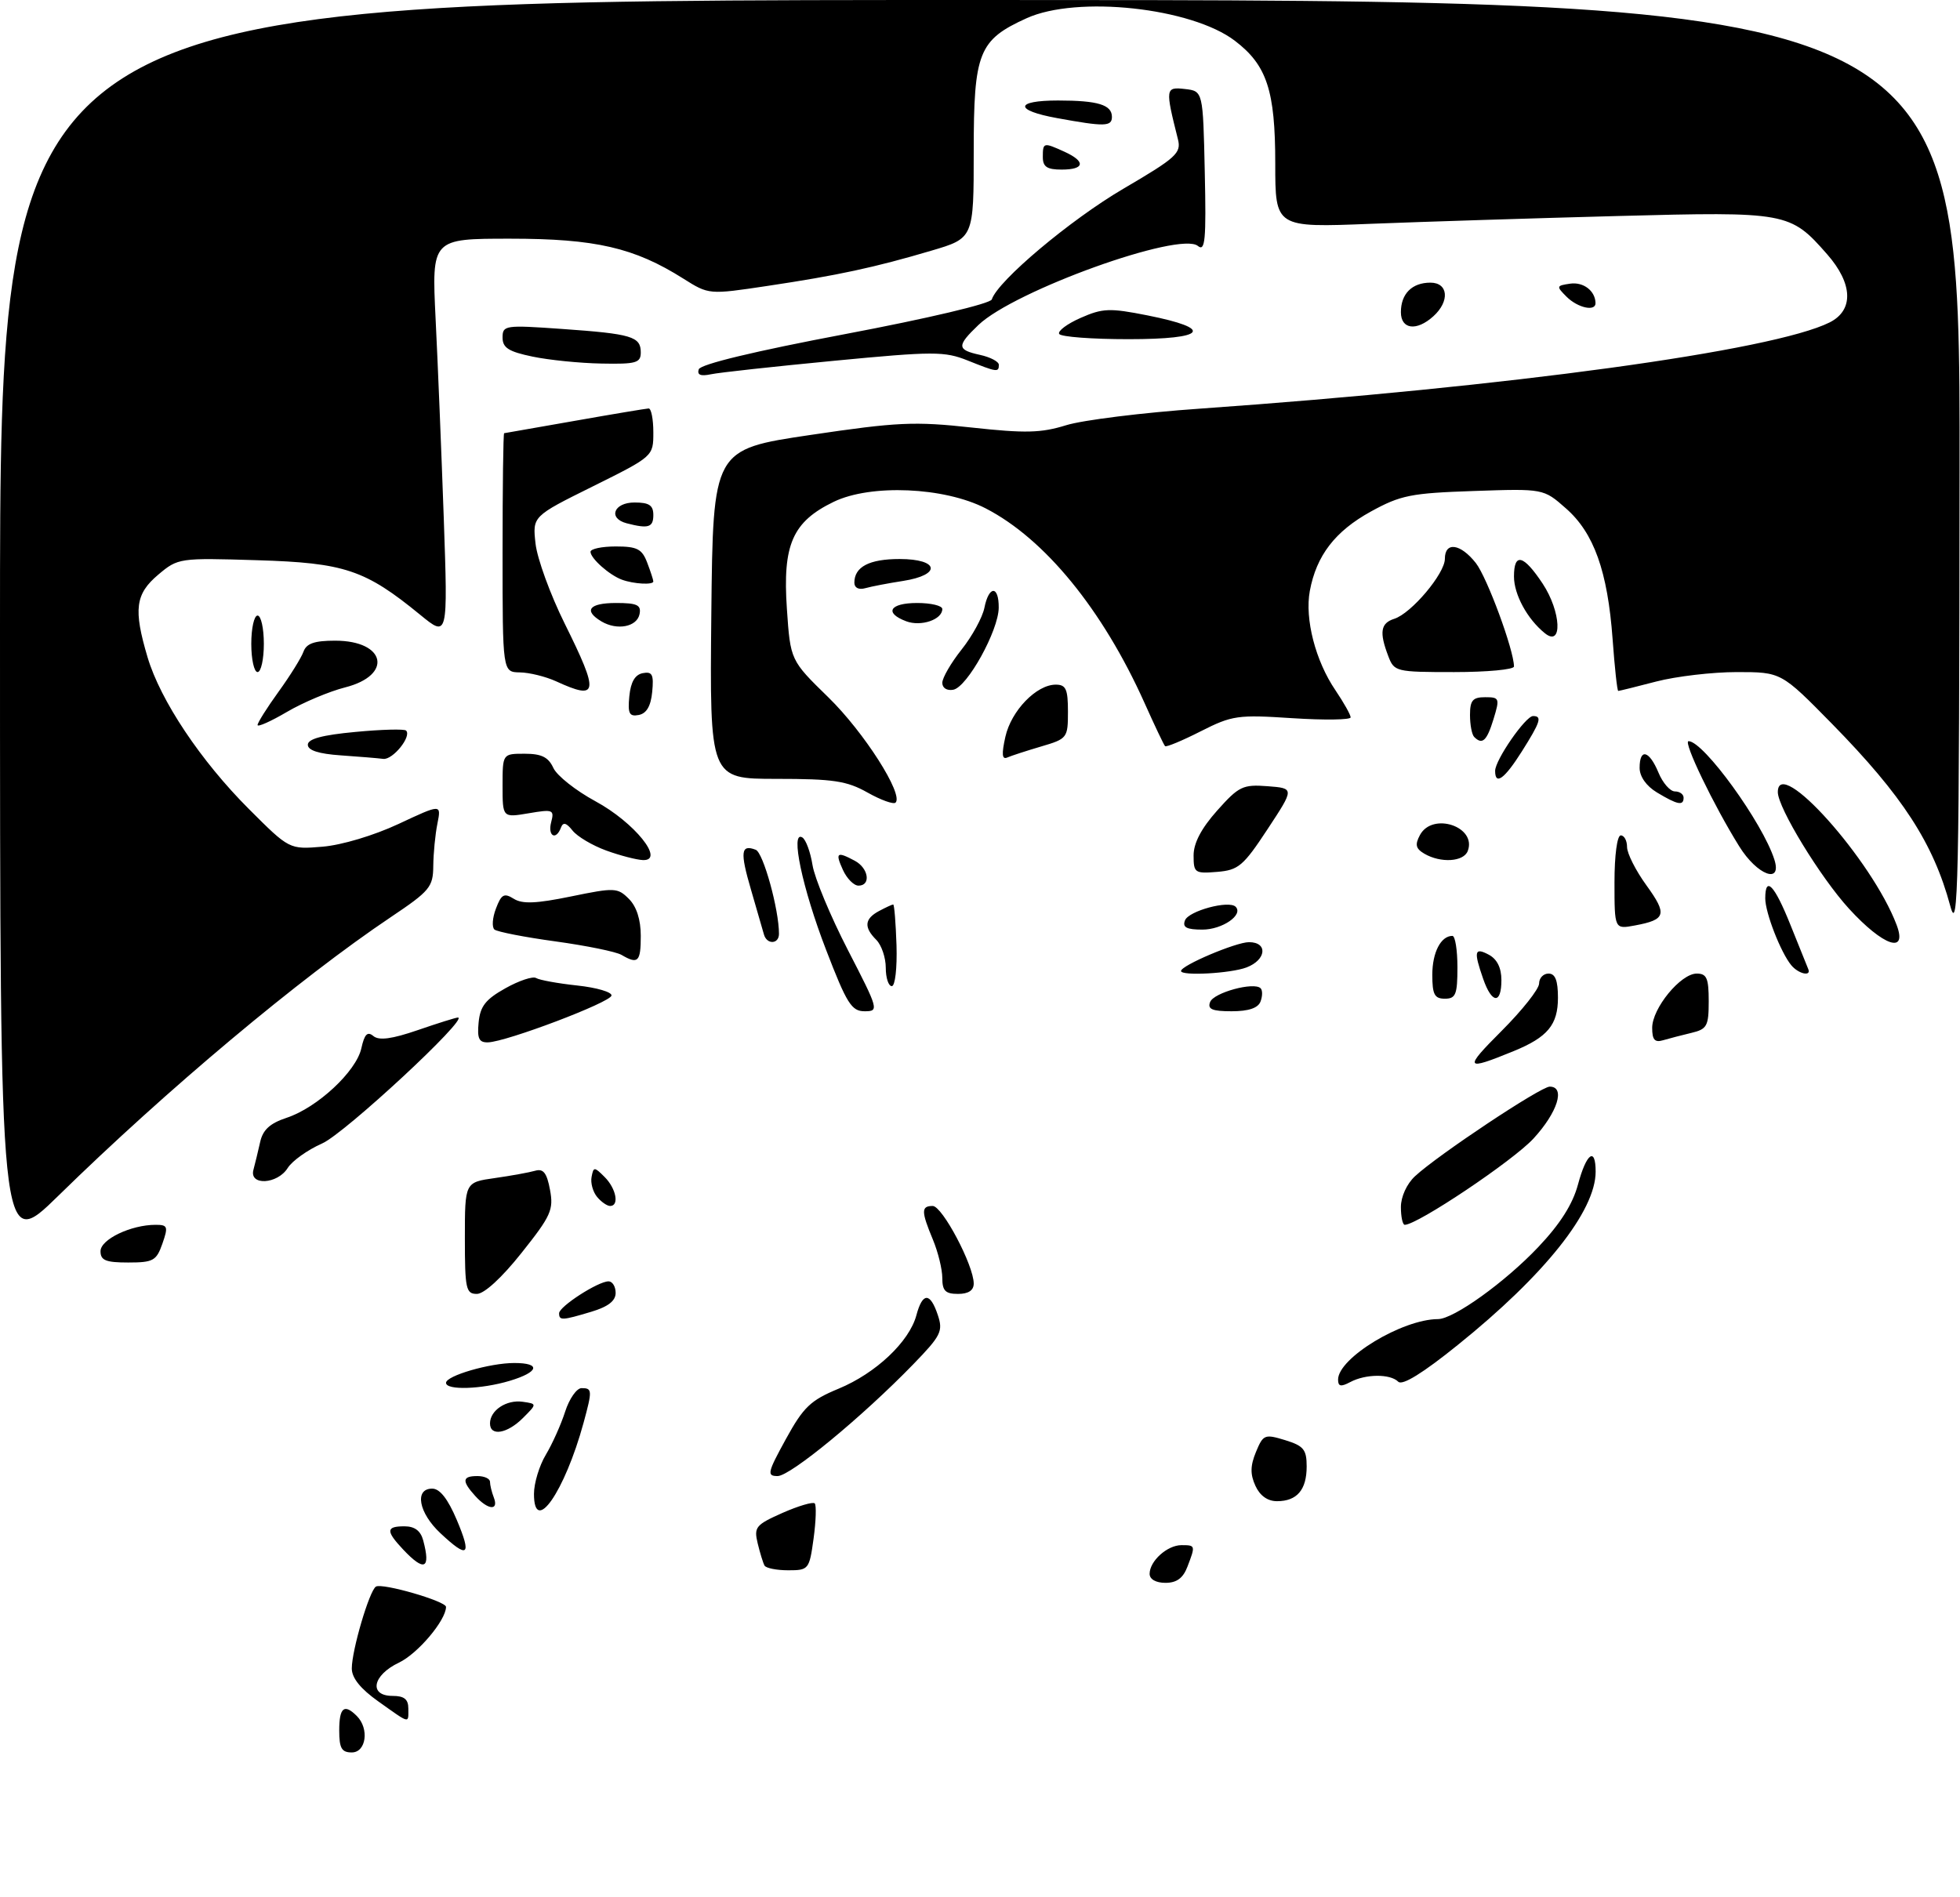 <?xml version="1.0" encoding="UTF-8" standalone="no"?>
<!DOCTYPE svg PUBLIC "-//W3C//DTD SVG 1.1//EN" "http://www.w3.org/Graphics/SVG/1.1/DTD/svg11.dtd" >
<svg xmlns="http://www.w3.org/2000/svg" xmlns:xlink="http://www.w3.org/1999/xlink" version="1.1" viewBox="0 0 312 302">
 <g >
 <path fill="currentColor"
d=" M 54.00 275.50 C 54.00 271.84 54.79 271.19 56.80 273.20 C 58.81 275.21 58.29 279.00 56.00 279.00 C 54.38 279.00 54.00 278.33 54.00 275.50 Z  M 60.25 270.90 C 57.39 268.87 56.00 267.15 56.00 265.63 C 56.00 262.74 58.80 253.24 59.84 252.60 C 60.84 251.98 71.00 254.92 71.00 255.83 C 70.98 257.97 66.51 263.27 63.51 264.70 C 59.28 266.71 58.66 270.00 62.50 270.00 C 64.33 270.00 65.00 270.53 65.00 272.00 C 65.00 274.44 65.37 274.53 60.25 270.90 Z  M 183.00 250.57 C 183.00 248.53 185.81 246.00 188.07 246.00 C 190.30 246.00 190.32 246.04 189.02 249.43 C 188.33 251.25 187.31 252.00 185.52 252.00 C 184.00 252.00 183.00 251.43 183.00 250.57 Z  M 121.70 249.25 C 121.47 248.84 120.98 247.24 120.61 245.71 C 119.99 243.13 120.30 242.76 124.55 240.87 C 127.09 239.75 129.40 239.07 129.69 239.35 C 129.97 239.64 129.89 242.15 129.51 244.94 C 128.83 249.87 128.73 250.00 125.47 250.00 C 123.62 250.00 121.93 249.66 121.70 249.25 Z  M 64.17 246.69 C 61.39 243.73 61.44 243.00 64.38 243.00 C 66.01 243.00 66.96 243.71 67.37 245.25 C 68.59 249.81 67.55 250.28 64.17 246.69 Z  M 70.11 244.10 C 66.64 240.86 65.93 237.00 68.80 237.00 C 70.02 237.00 71.29 238.63 72.72 242.00 C 75.13 247.72 74.51 248.22 70.11 244.10 Z  M 85.00 237.84 C 85.00 236.13 85.85 233.33 86.88 231.62 C 87.91 229.90 89.30 226.81 89.96 224.75 C 90.62 222.69 91.80 221.00 92.58 221.00 C 94.28 221.00 94.30 221.35 92.90 226.50 C 89.88 237.54 85.00 244.54 85.00 237.84 Z  M 75.65 238.17 C 73.48 235.77 73.57 235.00 76.00 235.00 C 77.10 235.00 78.00 235.41 78.00 235.92 C 78.00 236.42 78.27 237.55 78.61 238.42 C 79.43 240.56 77.69 240.42 75.65 238.17 Z  M 199.84 236.55 C 199.00 234.71 199.02 233.36 199.93 231.16 C 201.08 228.38 201.32 228.29 204.57 229.28 C 207.52 230.19 208.00 230.77 208.00 233.47 C 208.00 237.19 206.46 239.00 203.28 239.00 C 201.78 239.00 200.56 238.13 199.84 236.55 Z  M 125.10 229.11 C 127.90 224.01 129.02 222.94 133.49 221.09 C 139.43 218.63 144.74 213.61 145.87 209.41 C 146.85 205.73 148.07 205.71 149.28 209.35 C 150.15 211.94 149.80 212.64 145.37 217.21 C 137.28 225.55 125.82 235.00 123.78 235.00 C 122.04 235.00 122.17 234.45 125.10 229.11 Z  M 78.00 226.62 C 78.00 224.54 80.61 222.81 83.19 223.17 C 85.50 223.50 85.50 223.50 83.25 225.75 C 80.73 228.27 78.00 228.72 78.00 226.62 Z  M 71.00 220.16 C 71.00 219.03 77.97 217.00 81.87 217.00 C 86.17 217.00 85.80 218.44 81.13 219.84 C 76.62 221.19 71.00 221.37 71.00 220.16 Z  M 213.00 219.64 C 213.00 216.21 223.21 210.03 228.91 210.01 C 231.41 210.00 239.61 204.10 244.86 198.55 C 248.36 194.86 250.35 191.71 251.19 188.58 C 252.53 183.58 254.00 182.51 254.00 186.54 C 254.00 192.80 245.89 203.00 232.05 214.13 C 226.50 218.61 223.23 220.63 222.58 219.98 C 221.30 218.70 217.38 218.73 214.93 220.04 C 213.44 220.83 213.00 220.74 213.00 219.64 Z  M 89.00 209.08 C 89.00 208.01 95.21 204.00 96.87 204.00 C 97.49 204.00 98.00 204.83 98.00 205.84 C 98.00 207.11 96.80 208.04 94.13 208.84 C 89.47 210.24 89.00 210.26 89.00 209.08 Z  M 74.00 197.11 C 74.00 188.23 74.00 188.23 78.75 187.56 C 81.36 187.19 84.26 186.66 85.20 186.39 C 86.49 186.02 87.05 186.73 87.55 189.42 C 88.15 192.61 87.71 193.58 83.02 199.47 C 79.88 203.43 77.07 206.00 75.91 206.00 C 74.17 206.00 74.00 205.20 74.00 197.11 Z  M 150.00 203.47 C 150.00 202.08 149.32 199.32 148.50 197.35 C 146.63 192.86 146.62 192.00 148.47 192.00 C 150.00 192.00 155.00 201.45 155.00 204.35 C 155.00 205.44 154.16 206.00 152.50 206.00 C 150.49 206.00 150.00 205.50 150.00 203.47 Z  M 16.00 199.20 C 16.00 197.32 20.84 195.00 24.77 195.00 C 26.70 195.00 26.80 195.28 25.85 198.00 C 24.90 200.72 24.39 201.00 20.40 201.00 C 16.83 201.00 16.00 200.66 16.00 199.20 Z  M 0.00 99.73 C 0.00 0.00 0.00 0.00 156.00 0.00 C 312.00 0.00 312.00 0.00 311.93 74.75 C 311.88 141.18 311.71 148.91 310.45 144.23 C 307.76 134.25 302.85 126.68 291.64 115.25 C 283.54 107.00 283.54 107.00 276.48 107.00 C 272.60 107.00 266.83 107.68 263.66 108.50 C 260.49 109.33 257.77 110.00 257.60 110.00 C 257.43 110.00 257.03 106.29 256.70 101.75 C 255.91 90.96 253.73 84.84 249.26 80.93 C 245.70 77.79 245.70 77.79 234.60 78.17 C 224.61 78.51 222.97 78.83 218.22 81.44 C 212.52 84.58 209.55 88.44 208.50 94.09 C 207.68 98.54 209.40 105.23 212.59 109.91 C 213.91 111.87 215.00 113.80 215.00 114.21 C 215.00 114.61 210.83 114.67 205.73 114.34 C 197.02 113.77 196.15 113.89 191.13 116.43 C 188.20 117.92 185.65 118.98 185.46 118.79 C 185.27 118.61 183.79 115.49 182.17 111.87 C 175.51 97.04 166.30 85.77 156.89 80.93 C 150.31 77.54 138.61 77.04 132.72 79.89 C 126.15 83.07 124.56 86.71 125.26 96.93 C 125.82 105.13 125.82 105.13 131.88 111.04 C 137.54 116.57 143.86 126.47 142.56 127.78 C 142.24 128.10 140.23 127.38 138.10 126.18 C 134.80 124.32 132.66 124.00 123.60 124.00 C 112.97 124.00 112.97 124.00 113.23 97.77 C 113.50 71.55 113.50 71.55 129.00 69.25 C 142.86 67.19 145.58 67.07 154.71 68.07 C 163.23 69.00 165.71 68.94 169.71 67.70 C 172.34 66.88 181.93 65.69 191.00 65.06 C 240.26 61.59 282.24 55.84 291.25 51.33 C 295.11 49.39 294.96 45.16 290.85 40.48 C 284.96 33.77 284.47 33.68 257.56 34.39 C 244.33 34.74 226.64 35.30 218.25 35.63 C 203.00 36.24 203.00 36.24 203.00 26.02 C 203.00 14.42 201.67 10.37 196.57 6.49 C 189.66 1.22 171.46 -0.75 163.42 2.90 C 155.78 6.37 155.00 8.32 155.00 24.09 C 155.00 37.92 155.00 37.92 148.25 39.91 C 139.24 42.58 133.33 43.85 122.17 45.52 C 112.84 46.92 112.84 46.92 108.78 44.36 C 100.96 39.42 94.78 38.00 81.20 38.00 C 68.72 38.00 68.72 38.00 69.34 50.75 C 69.69 57.76 70.27 72.05 70.64 82.49 C 71.30 101.49 71.30 101.49 66.90 97.89 C 58.12 90.70 54.85 89.61 40.94 89.19 C 28.52 88.81 28.34 88.84 25.19 91.49 C 21.54 94.57 21.22 97.01 23.49 104.64 C 25.53 111.51 31.96 121.15 39.64 128.82 C 46.06 135.24 46.06 135.24 51.34 134.80 C 54.38 134.55 59.50 133.02 63.44 131.18 C 70.25 127.99 70.25 127.99 69.63 131.12 C 69.28 132.84 68.99 135.88 68.97 137.88 C 68.94 141.22 68.42 141.85 62.23 146.00 C 47.67 155.77 26.53 173.49 9.25 190.41 C 0.00 199.46 0.00 199.46 0.00 99.73 Z  M 223.00 192.17 C 223.00 190.53 223.94 188.47 225.25 187.26 C 228.86 183.90 245.25 173.00 246.69 173.00 C 249.23 173.00 247.95 177.09 244.10 181.27 C 240.84 184.81 225.63 195.00 223.61 195.00 C 223.28 195.00 223.00 193.73 223.00 192.17 Z  M 95.04 190.55 C 94.38 189.75 93.98 188.32 94.17 187.37 C 94.48 185.74 94.60 185.74 96.25 187.39 C 98.09 189.23 98.61 192.00 97.12 192.00 C 96.64 192.00 95.70 191.35 95.04 190.55 Z  M 40.34 186.25 C 40.60 185.29 41.08 183.30 41.41 181.83 C 41.84 179.87 42.97 178.84 45.63 177.96 C 50.51 176.35 56.71 170.58 57.52 166.90 C 58.02 164.64 58.49 164.16 59.44 164.95 C 60.34 165.69 62.38 165.42 66.51 164.00 C 69.70 162.90 72.57 162.00 72.89 162.00 C 74.75 162.00 54.84 180.49 51.29 182.04 C 48.98 183.06 46.51 184.82 45.80 185.95 C 44.17 188.56 39.65 188.81 40.34 186.25 Z  M 239.02 164.14 C 242.31 160.85 245.00 157.45 245.00 156.58 C 245.00 155.71 245.68 155.00 246.50 155.00 C 247.57 155.00 248.00 156.09 248.00 158.85 C 248.00 163.15 246.36 165.13 240.96 167.34 C 233.15 170.54 232.95 170.21 239.02 164.14 Z  M 76.19 162.77 C 76.44 160.20 77.30 159.10 80.45 157.34 C 82.62 156.12 84.83 155.39 85.34 155.71 C 85.86 156.03 88.81 156.57 91.89 156.90 C 94.98 157.23 97.43 157.95 97.34 158.50 C 97.18 159.59 80.63 165.86 77.69 165.95 C 76.24 165.99 75.94 165.35 76.19 162.77 Z  M 263.00 163.64 C 263.00 160.53 267.53 155.00 270.09 155.00 C 271.68 155.00 272.00 155.73 272.00 159.39 C 272.00 163.36 271.73 163.85 269.25 164.44 C 267.74 164.80 265.71 165.33 264.75 165.61 C 263.41 166.01 263.00 165.55 263.00 163.64 Z  M 131.51 151.25 C 127.72 141.45 125.75 132.11 127.72 133.33 C 128.28 133.67 129.01 135.65 129.34 137.73 C 129.67 139.80 132.21 145.89 134.97 151.25 C 139.87 160.75 139.94 161.00 137.63 161.00 C 135.56 161.00 134.79 159.78 131.51 151.25 Z  M 192.63 159.53 C 193.20 158.03 199.62 156.28 200.67 157.34 C 200.99 157.65 200.98 158.61 200.65 159.46 C 200.26 160.49 198.75 161.00 196.06 161.00 C 192.95 161.00 192.19 160.67 192.63 159.53 Z  M 228.00 155.20 C 228.00 151.64 229.36 149.00 231.20 149.00 C 231.64 149.00 232.00 151.25 232.00 154.00 C 232.00 158.33 231.73 159.00 230.00 159.00 C 228.35 159.00 228.00 158.33 228.00 155.20 Z  M 236.10 155.85 C 234.56 151.43 234.71 150.78 237.00 152.00 C 238.31 152.70 239.00 154.09 239.00 156.04 C 239.00 159.92 237.48 159.82 236.10 155.85 Z  M 141.00 154.07 C 141.00 152.46 140.32 150.47 139.50 149.64 C 137.48 147.63 137.61 146.28 139.93 145.04 C 141.00 144.47 142.01 144.00 142.18 144.00 C 142.36 144.00 142.59 146.93 142.71 150.50 C 142.82 154.12 142.49 157.00 141.96 157.00 C 141.43 157.00 141.00 155.68 141.00 154.07 Z  M 188.00 154.59 C 188.00 153.71 196.75 150.00 198.82 150.00 C 201.86 150.00 201.59 152.82 198.43 154.02 C 195.93 154.98 188.00 155.41 188.00 154.59 Z  M 285.14 153.67 C 283.47 151.65 281.00 145.32 281.00 143.03 C 281.00 139.35 282.47 140.90 285.01 147.25 C 286.38 150.68 287.65 153.83 287.83 154.25 C 288.40 155.52 286.31 155.08 285.14 153.67 Z  M 98.94 152.03 C 98.08 151.52 93.36 150.56 88.44 149.88 C 83.52 149.21 79.15 148.35 78.71 147.99 C 78.28 147.62 78.38 146.12 78.95 144.64 C 79.81 142.37 80.24 142.13 81.78 143.09 C 83.15 143.95 85.36 143.86 90.90 142.72 C 97.85 141.29 98.31 141.31 100.11 143.11 C 101.33 144.33 102.00 146.41 102.00 149.00 C 102.00 153.15 101.57 153.57 98.94 152.03 Z  M 121.60 148.75 C 121.41 148.06 120.49 144.87 119.55 141.66 C 117.78 135.62 117.93 134.38 120.30 135.29 C 121.50 135.75 124.00 144.79 124.00 148.67 C 124.00 150.35 122.05 150.42 121.60 148.75 Z  M 294.33 144.67 C 289.77 139.68 283.00 128.59 283.00 126.11 C 283.00 120.14 298.02 136.94 301.91 147.25 C 303.69 151.97 299.79 150.64 294.33 144.67 Z  M 188.63 146.53 C 189.21 145.02 195.62 143.29 196.69 144.36 C 197.98 145.65 194.57 148.00 191.41 148.00 C 188.87 148.00 188.20 147.64 188.63 146.53 Z  M 257.00 140.47 C 257.00 136.16 257.42 133.00 258.00 133.00 C 258.55 133.00 259.00 133.83 259.00 134.85 C 259.00 135.87 260.39 138.62 262.09 140.96 C 265.44 145.59 265.20 146.42 260.25 147.34 C 257.00 147.95 257.00 147.95 257.00 140.47 Z  M 134.18 138.50 C 132.92 135.73 133.21 135.51 136.07 137.04 C 138.27 138.21 138.68 141.00 136.66 141.00 C 135.92 141.00 134.81 139.88 134.18 138.50 Z  M 190.00 136.19 C 190.00 134.22 191.23 131.88 193.75 129.05 C 197.20 125.18 197.84 124.87 201.78 125.17 C 206.06 125.50 206.06 125.50 201.78 132.00 C 197.91 137.88 197.14 138.53 193.75 138.81 C 190.20 139.10 190.00 138.97 190.00 136.19 Z  M 276.86 134.75 C 272.80 128.24 267.87 118.00 268.79 118.00 C 271.18 118.00 280.59 130.99 282.45 136.85 C 283.72 140.84 279.71 139.34 276.86 134.75 Z  M 96.50 135.41 C 94.30 134.61 91.89 133.18 91.14 132.23 C 90.15 130.98 89.64 130.85 89.30 131.75 C 88.51 133.87 87.15 133.13 87.74 130.89 C 88.26 128.91 88.02 128.82 84.15 129.48 C 80.00 130.18 80.00 130.18 80.00 125.09 C 80.00 120.00 80.00 120.00 83.52 120.00 C 86.20 120.00 87.29 120.54 88.08 122.25 C 88.64 123.49 91.67 125.88 94.79 127.57 C 100.98 130.92 105.94 137.07 102.34 136.93 C 101.33 136.89 98.70 136.21 96.50 135.41 Z  M 226.74 135.92 C 225.36 135.11 225.21 134.48 226.03 132.95 C 228.02 129.23 235.13 131.61 233.64 135.49 C 232.98 137.21 229.35 137.44 226.74 135.92 Z  M 263.75 126.16 C 262.06 125.14 261.00 123.63 261.00 122.25 C 261.00 119.07 262.53 119.46 264.00 123.00 C 264.68 124.65 265.86 126.00 266.62 126.00 C 267.38 126.00 268.00 126.45 268.00 127.00 C 268.00 128.33 267.04 128.14 263.75 126.16 Z  M 238.00 122.73 C 238.00 121.00 242.84 114.00 244.04 114.00 C 245.52 114.00 245.22 114.93 242.25 119.64 C 239.49 124.01 238.00 125.10 238.00 122.73 Z  M 54.25 120.26 C 50.73 120.02 49.00 119.46 49.00 118.57 C 49.00 117.64 51.29 117.02 56.57 116.53 C 60.74 116.13 64.37 116.04 64.64 116.31 C 65.57 117.23 62.53 121.00 61.01 120.82 C 60.18 120.71 57.14 120.46 54.25 120.26 Z  M 160.04 117.30 C 160.97 113.15 164.98 109.00 168.06 109.00 C 169.68 109.00 170.00 109.71 170.00 113.29 C 170.00 117.48 169.90 117.62 165.75 118.84 C 163.41 119.53 160.98 120.32 160.34 120.60 C 159.50 120.97 159.42 120.07 160.04 117.30 Z  M 234.67 117.33 C 234.30 116.97 234.00 115.39 234.00 113.83 C 234.00 111.51 234.43 111.00 236.41 111.00 C 238.69 111.00 238.76 111.17 237.74 114.50 C 236.68 117.96 235.96 118.63 234.67 117.33 Z  M 41.00 115.43 C 41.00 115.06 42.50 112.68 44.34 110.13 C 46.18 107.59 47.97 104.71 48.31 103.75 C 48.78 102.44 50.05 102.00 53.35 102.00 C 61.42 102.00 62.59 107.50 54.93 109.44 C 52.42 110.08 48.25 111.83 45.68 113.34 C 43.11 114.85 41.00 115.79 41.00 115.43 Z  M 100.18 110.84 C 100.40 108.58 101.08 107.41 102.32 107.17 C 103.83 106.88 104.09 107.39 103.82 110.16 C 103.60 112.42 102.92 113.59 101.68 113.83 C 100.17 114.12 99.91 113.61 100.18 110.84 Z  M 88.50 108.46 C 86.85 107.71 84.26 107.07 82.75 107.05 C 80.00 107.00 80.00 107.00 80.00 88.00 C 80.00 77.55 80.11 68.99 80.25 68.97 C 80.39 68.95 85.45 68.07 91.50 67.00 C 97.55 65.93 102.84 65.05 103.25 65.03 C 103.66 65.01 104.00 66.72 104.00 68.83 C 104.00 72.65 104.00 72.65 94.38 77.43 C 84.76 82.20 84.76 82.20 85.25 86.56 C 85.52 88.95 87.60 94.66 89.87 99.24 C 95.43 110.45 95.26 111.56 88.50 108.46 Z  M 150.00 108.71 C 150.00 107.92 151.38 105.54 153.07 103.41 C 154.76 101.29 156.39 98.30 156.70 96.77 C 157.41 93.19 159.01 93.18 158.98 96.75 C 158.95 100.39 153.97 109.39 151.75 109.81 C 150.74 110.00 150.00 109.54 150.00 108.71 Z  M 40.00 102.50 C 40.00 100.03 40.45 98.00 41.00 98.00 C 41.55 98.00 42.00 100.03 42.00 102.50 C 42.00 104.97 41.55 107.00 41.00 107.00 C 40.45 107.00 40.00 104.97 40.00 102.50 Z  M 220.98 104.43 C 219.54 100.65 219.77 99.21 221.94 98.52 C 224.66 97.66 230.00 91.32 230.00 88.97 C 230.00 86.19 232.48 86.53 234.93 89.64 C 236.72 91.92 241.00 103.52 241.00 106.11 C 241.00 106.60 236.71 107.00 231.48 107.00 C 222.17 107.00 221.93 106.94 220.98 104.43 Z  M 245.90 100.80 C 243.11 98.54 241.00 94.65 241.00 91.78 C 241.00 87.93 242.51 88.31 245.56 92.91 C 248.52 97.39 248.77 103.14 245.90 100.80 Z  M 95.75 98.94 C 92.83 97.20 93.78 96.00 98.07 96.00 C 101.41 96.00 102.09 96.32 101.81 97.75 C 101.42 99.80 98.25 100.42 95.75 98.94 Z  M 144.25 98.91 C 140.69 97.57 141.63 96.00 146.00 96.00 C 148.20 96.00 150.00 96.43 150.00 96.96 C 150.00 98.65 146.60 99.80 144.25 98.91 Z  M 136.00 92.77 C 136.00 90.24 138.37 89.00 143.20 89.00 C 149.51 89.00 149.91 91.53 143.75 92.49 C 141.41 92.85 138.71 93.37 137.75 93.64 C 136.70 93.94 136.00 93.59 136.00 92.77 Z  M 99.00 92.29 C 96.99 91.55 94.00 88.89 94.00 87.85 C 94.00 87.38 95.81 87.00 98.02 87.00 C 101.42 87.00 102.20 87.40 103.02 89.57 C 103.56 90.98 104.00 92.33 104.00 92.57 C 104.00 93.15 100.87 92.98 99.00 92.29 Z  M 99.75 83.31 C 96.74 82.52 97.70 80.00 101.00 80.00 C 103.33 80.00 104.00 80.44 104.00 82.00 C 104.00 83.97 103.21 84.21 99.75 83.31 Z  M 111.23 58.80 C 111.50 57.99 120.06 55.93 134.58 53.18 C 147.69 50.70 157.66 48.34 157.88 47.67 C 158.82 44.72 170.39 34.99 178.82 30.05 C 187.24 25.12 188.06 24.37 187.51 22.18 C 185.47 14.07 185.51 13.82 188.61 14.17 C 191.50 14.50 191.50 14.50 191.78 27.40 C 192.02 38.22 191.84 40.11 190.69 39.16 C 187.83 36.78 161.45 46.28 155.75 51.74 C 152.27 55.07 152.30 55.69 156.00 56.50 C 157.65 56.86 159.00 57.57 159.00 58.08 C 159.00 59.31 158.70 59.26 154.03 57.39 C 150.34 55.92 148.62 55.92 132.76 57.44 C 123.27 58.35 114.44 59.31 113.15 59.59 C 111.53 59.93 110.94 59.69 111.23 58.80 Z  M 84.75 56.77 C 80.96 55.98 80.00 55.37 80.00 53.74 C 80.00 51.79 80.39 51.73 89.46 52.37 C 100.57 53.15 102.00 53.58 102.00 56.11 C 102.00 57.78 101.26 57.99 95.75 57.88 C 92.31 57.82 87.36 57.32 84.75 56.77 Z  M 168.61 53.17 C 168.32 52.72 169.86 51.56 172.02 50.61 C 175.54 49.06 176.64 49.02 182.65 50.21 C 193.35 52.34 192.04 54.00 179.64 54.00 C 173.85 54.00 168.89 53.63 168.61 53.17 Z  M 223.00 49.70 C 223.00 46.77 224.77 45.00 227.70 45.00 C 230.55 45.00 230.81 47.96 228.17 50.35 C 225.50 52.77 223.00 52.45 223.00 49.70 Z  M 249.38 47.25 C 247.71 45.58 247.73 45.48 249.95 45.16 C 252.05 44.86 253.94 46.30 253.98 48.25 C 254.01 49.64 251.16 49.02 249.38 47.25 Z  M 166.00 25.00 C 166.00 22.66 166.11 22.64 169.45 24.16 C 172.87 25.72 172.67 27.00 169.00 27.00 C 166.67 27.00 166.00 26.56 166.00 25.00 Z  M 168.25 18.80 C 161.42 17.56 161.52 16.00 168.42 16.00 C 174.76 16.00 177.00 16.68 177.00 18.61 C 177.00 20.16 175.84 20.19 168.25 18.80 Z "/>
</g>
</svg>